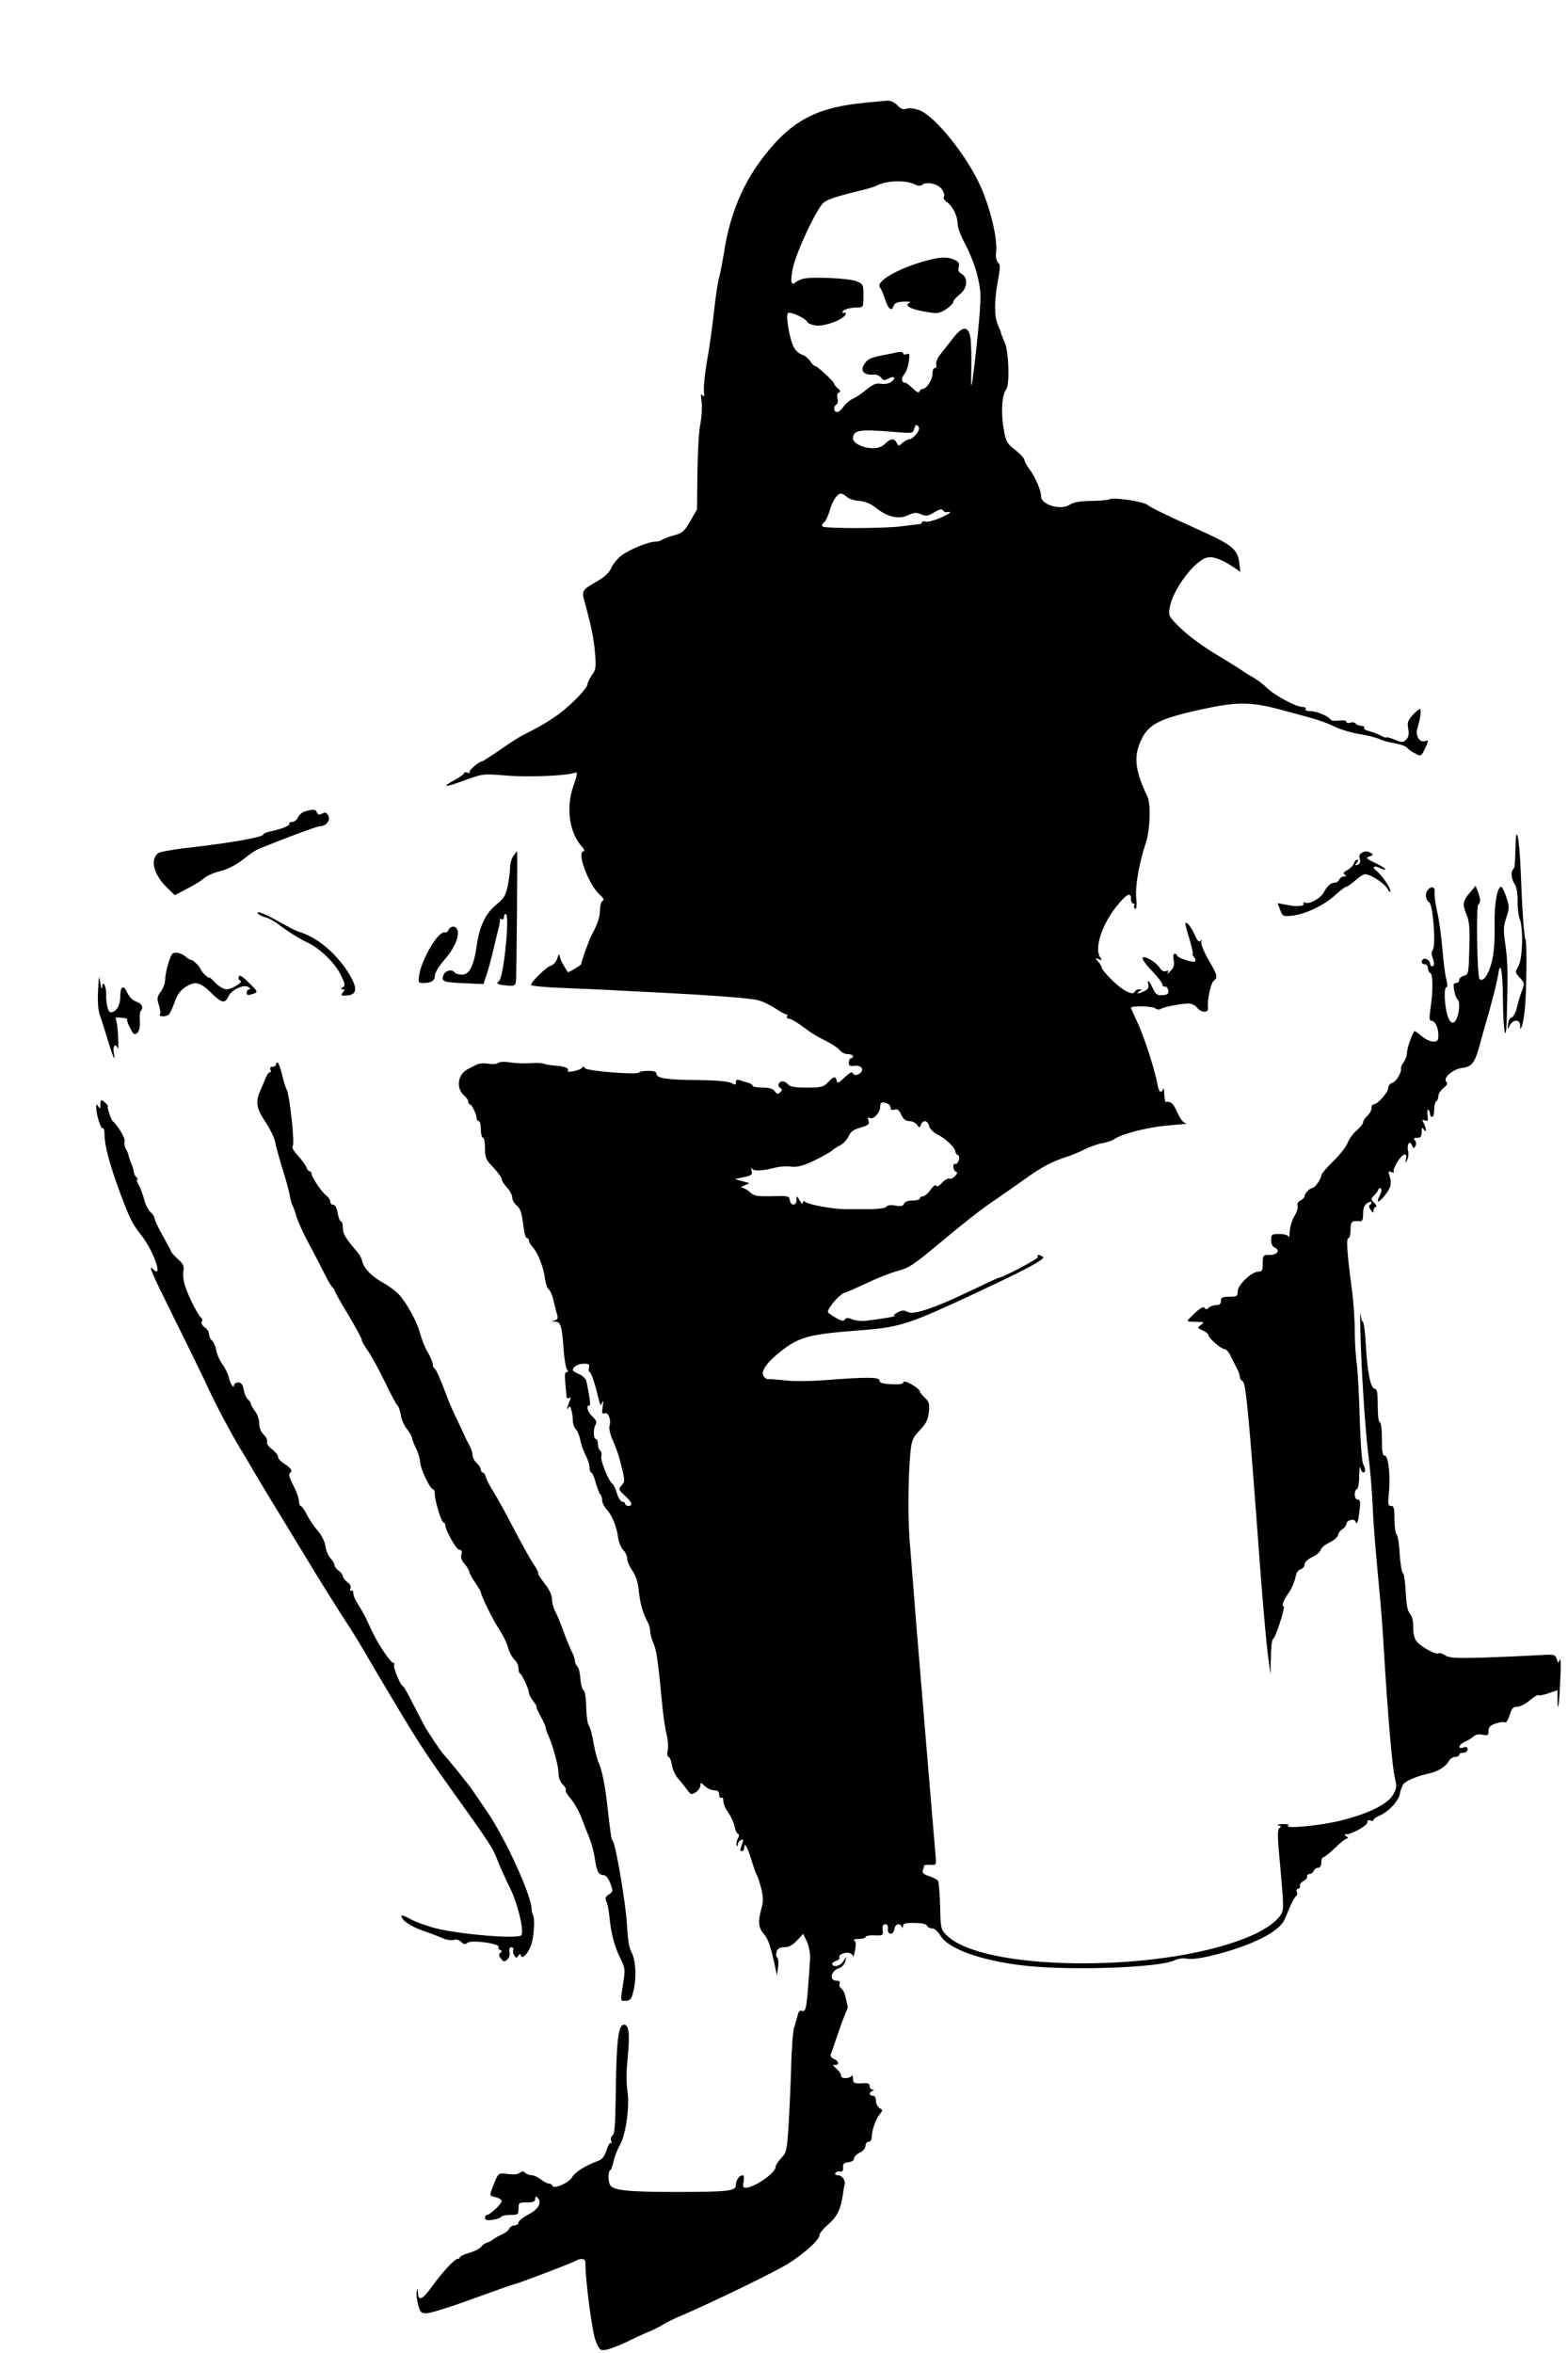 <?xml version="1.0" standalone="no"?>
<!DOCTYPE svg PUBLIC "-//W3C//DTD SVG 20010904//EN"
 "http://www.w3.org/TR/2001/REC-SVG-20010904/DTD/svg10.dtd">
<svg version="1.0" xmlns="http://www.w3.org/2000/svg"
 width="750pt" height="1125pt" viewBox="0 0 750 1125"
 preserveAspectRatio="xMidYMid meet">
<g transform="translate(0,1125) scale(0.1,-0.1)"
fill="#000000" stroke="none">
<path d="M4140 10759 c-227 -21 -347 -82 -475 -242 -112 -140 -175 -291 -204
-487 -7 -41 -16 -88 -21 -105 -5 -16 -17 -91 -25 -165 -8 -74 -23 -182 -34
-240 -10 -58 -16 -121 -14 -140 2 -26 1 -31 -7 -20 -8 11 -9 2 -4 -32 3 -26 0
-73 -6 -104 -7 -31 -13 -136 -14 -233 l-2 -176 -32 -56 c-29 -50 -38 -58 -80
-69 -26 -7 -51 -17 -57 -21 -5 -5 -19 -9 -32 -9 -32 0 -122 -37 -162 -67 -18
-14 -39 -40 -47 -58 -9 -21 -30 -42 -61 -60 -82 -47 -82 -48 -65 -108 31 -115
41 -163 48 -238 6 -69 4 -81 -15 -107 -11 -17 -21 -36 -21 -44 -1 -19 -77 -98
-140 -144 -50 -36 -84 -56 -175 -102 -16 -9 -64 -39 -106 -69 -42 -29 -80 -53
-83 -53 -14 0 -65 -44 -60 -51 3 -5 -2 -6 -10 -3 -9 3 -16 2 -16 -2 0 -5 -20
-20 -45 -33 -25 -13 -43 -26 -41 -28 3 -3 43 9 90 27 86 31 86 31 199 22 100
-9 286 -1 325 13 16 6 15 -5 -5 -62 -37 -103 -20 -225 40 -290 11 -13 15 -23
9 -23 -36 0 23 -160 77 -208 18 -16 22 -25 14 -28 -7 -3 -13 -23 -13 -43 0
-34 -12 -71 -42 -125 -11 -21 -49 -129 -48 -135 2 -4 -62 -43 -64 -39 -28 44
-34 57 -38 73 -4 17 -6 16 -12 -7 -5 -15 -18 -30 -29 -34 -23 -6 -97 -78 -97
-93 0 -5 73 -12 163 -15 89 -4 198 -8 242 -11 44 -2 132 -7 195 -10 259 -13
447 -27 485 -37 22 -5 59 -23 83 -39 24 -16 48 -29 53 -29 6 0 7 -4 4 -10 -3
-5 0 -10 8 -10 8 0 34 -15 58 -32 53 -40 71 -50 129 -80 25 -13 51 -31 58 -40
7 -10 24 -18 38 -18 13 0 24 -4 24 -10 0 -5 -4 -10 -10 -10 -5 0 -10 -9 -10
-20 0 -15 5 -19 23 -16 30 5 51 -12 36 -30 -14 -17 -36 -18 -41 -3 -2 7 -19
-4 -38 -22 -29 -28 -35 -31 -38 -16 -5 23 -14 22 -42 -8 -21 -22 -31 -25 -101
-25 -56 0 -80 4 -89 15 -7 8 -18 15 -26 15 -19 0 -28 -21 -13 -31 11 -7 12
-10 1 -21 -11 -11 -16 -10 -26 5 -9 12 -27 17 -60 17 -25 0 -46 4 -46 9 0 5
-11 12 -24 15 -13 3 -31 9 -40 12 -11 4 -16 1 -16 -10 0 -14 -3 -15 -22 -4
-15 8 -69 13 -158 14 -151 1 -200 9 -200 30 0 10 -12 14 -39 14 -22 0 -42 -3
-45 -8 -7 -12 -249 7 -258 21 -6 9 -10 9 -15 1 -9 -12 -75 -25 -67 -13 7 12
-15 21 -61 24 -24 2 -48 6 -53 9 -6 3 -33 5 -60 3 -28 -2 -72 -1 -99 3 -29 5
-53 4 -60 -2 -7 -6 -28 -7 -47 -4 -21 4 -45 2 -58 -5 -13 -7 -30 -15 -37 -19
-52 -24 -62 -92 -21 -128 11 -9 20 -22 20 -29 0 -7 3 -13 8 -13 8 0 32 -49 32
-67 0 -7 5 -13 10 -13 6 0 10 -18 10 -40 0 -22 5 -40 10 -40 6 0 10 -22 10
-50 0 -45 4 -55 40 -92 22 -24 40 -49 40 -56 0 -7 11 -25 25 -40 14 -15 25
-36 25 -47 0 -11 9 -28 20 -37 20 -18 25 -32 35 -110 3 -27 10 -48 16 -48 5 0
9 -5 9 -12 0 -6 9 -21 19 -32 24 -26 52 -97 58 -151 3 -22 11 -44 18 -50 7 -5
18 -30 23 -55 6 -25 14 -55 17 -67 5 -16 2 -22 -12 -26 -15 -4 -15 -5 3 -6 26
-1 32 -21 40 -136 3 -44 11 -86 16 -92 7 -9 7 -13 -2 -13 -8 0 -10 -15 -6 -52
3 -29 5 -59 6 -66 0 -7 5 -10 12 -6 8 5 9 2 5 -9 -16 -40 -19 -52 -9 -39 7 11
11 8 15 -10 4 -12 7 -35 7 -50 0 -15 6 -33 14 -41 8 -8 18 -31 21 -51 4 -20
16 -53 26 -73 11 -21 19 -48 19 -60 0 -13 4 -23 8 -23 5 0 15 -23 22 -51 8
-27 18 -52 22 -55 4 -3 8 -15 8 -26 0 -12 10 -32 22 -45 26 -28 48 -83 55
-137 3 -21 14 -47 24 -57 11 -11 19 -29 19 -41 0 -12 11 -38 25 -58 17 -25 27
-55 31 -100 6 -59 19 -103 45 -152 5 -10 9 -27 9 -38 0 -11 7 -37 16 -58 15
-35 21 -76 43 -307 5 -49 14 -108 20 -130 6 -22 8 -55 5 -72 -4 -19 -2 -33 4
-33 5 0 12 -17 16 -38 3 -22 16 -50 28 -64 13 -14 32 -38 43 -53 19 -26 22
-27 43 -14 12 8 22 22 22 32 0 16 2 16 22 -3 12 -11 32 -20 45 -20 17 0 23 -6
23 -21 0 -11 5 -17 10 -14 6 3 10 -4 10 -15 0 -12 8 -34 18 -48 21 -30 33 -58
39 -87 2 -11 8 -21 13 -23 6 -2 6 -11 -1 -23 -6 -11 -8 -25 -5 -32 2 -7 5 -5
5 4 1 9 8 19 16 22 11 5 12 1 5 -19 -12 -32 -12 -34 0 -34 6 0 10 8 10 17 0
29 16 1 35 -62 10 -33 21 -64 25 -70 4 -5 13 -34 21 -63 10 -42 11 -62 1 -97
-17 -65 -15 -90 12 -122 21 -25 33 -59 55 -163 l7 -35 6 40 c3 22 1 43 -5 46
-5 4 -6 16 -2 28 5 15 15 21 37 21 21 0 39 10 60 32 l30 32 18 -38 c10 -22 16
-56 15 -80 -16 -240 -18 -258 -40 -250 -9 4 -16 -4 -20 -23 -4 -15 -11 -41
-17 -58 -5 -16 -12 -106 -14 -200 -3 -93 -9 -221 -13 -283 -7 -103 -10 -115
-34 -140 -15 -16 -27 -34 -27 -42 0 -29 -102 -100 -144 -100 -12 0 -14 7 -9
30 3 17 1 30 -4 30 -16 0 -33 -23 -33 -46 0 -30 -33 -34 -295 -34 -222 0 -291
8 -306 32 -11 17 -11 65 0 72 5 3 12 23 16 43 4 21 18 56 31 79 26 45 46 176
36 249 -7 56 -7 87 2 187 9 96 3 138 -19 138 -28 0 -37 -78 -40 -348 -2 -130
-5 -176 -15 -182 -7 -4 -10 -15 -7 -25 4 -9 3 -14 -2 -11 -4 3 -13 -13 -20
-35 -9 -28 -20 -43 -39 -50 -64 -24 -110 -53 -125 -78 -17 -29 -89 -59 -95
-41 -2 6 -9 10 -16 10 -8 0 -25 9 -39 20 -14 11 -34 20 -44 20 -10 0 -24 5
-31 12 -8 8 -15 8 -25 0 -9 -8 -31 -10 -58 -6 -48 6 -46 8 -78 -78 -9 -25 -8
-27 20 -33 16 -4 29 -12 29 -19 0 -13 -57 -66 -71 -66 -5 0 -9 -6 -9 -14 0
-11 9 -13 38 -9 20 3 39 10 40 15 2 4 21 8 43 8 37 0 39 2 39 30 0 28 2 30 40
30 31 0 40 4 40 17 0 12 3 14 11 6 23 -23 5 -56 -44 -81 -26 -14 -47 -31 -47
-38 0 -8 -9 -14 -19 -14 -10 0 -21 -7 -25 -15 -3 -8 -18 -21 -33 -27 -15 -7
-35 -17 -43 -24 -8 -7 -22 -14 -30 -16 -8 -2 -21 -10 -27 -19 -7 -9 -33 -23
-58 -30 -25 -7 -45 -17 -45 -21 0 -4 -5 -8 -11 -8 -14 0 -74 -64 -124 -134
-44 -61 -64 -70 -66 -28 -1 22 -3 23 -6 5 -2 -12 1 -40 7 -62 10 -37 14 -41
41 -41 17 0 117 31 223 70 105 38 195 70 199 70 10 0 268 98 289 110 27 15 48
12 48 -7 0 -88 33 -339 50 -377 18 -44 21 -45 52 -40 18 4 62 21 98 38 36 18
81 39 100 46 19 8 51 23 70 35 19 12 60 32 90 44 123 53 354 163 484 233 79
43 176 126 176 152 0 8 17 29 37 47 51 44 65 74 78 169 1 8 4 20 5 25 6 19
-12 45 -32 45 -10 0 -16 5 -13 10 4 6 14 9 23 8 12 -2 16 3 15 19 -2 17 3 22
25 25 16 2 27 9 27 18 0 8 12 21 28 28 16 8 27 21 27 33 0 10 7 19 15 19 9 0
15 9 15 24 0 32 20 87 39 109 14 17 14 19 -2 28 -9 6 -17 21 -17 34 0 16 -6
25 -15 25 -18 0 -20 16 -2 23 10 4 10 6 0 6 -7 1 -13 8 -13 17 0 11 -8 15 -27
14 -47 -3 -53 -1 -53 23 0 12 -4 17 -8 11 -10 -14 -52 -13 -49 2 1 7 -9 22
-23 34 -14 13 -19 20 -10 18 24 -5 25 16 1 27 -12 5 -20 14 -18 20 2 5 19 55
38 110 19 55 37 102 40 105 3 3 5 12 3 20 -2 8 -7 29 -10 45 -4 17 -13 33 -20
38 -7 4 -11 14 -8 22 4 10 0 15 -15 15 -34 0 -28 45 8 58 17 6 30 19 34 33 l6
24 -16 -23 c-8 -12 -24 -22 -34 -22 -25 0 -24 17 1 25 11 4 18 10 15 15 -8 13
25 28 46 23 11 -3 20 -10 20 -17 1 -6 5 7 9 29 5 27 4 42 -4 47 -6 4 4 8 22 8
17 0 32 4 32 9 0 5 19 9 43 8 40 -2 42 -1 39 26 -2 19 2 27 13 27 9 0 14 -8
12 -22 -3 -31 27 -31 31 -1 4 25 27 31 35 11 4 -9 6 -7 6 3 1 13 12 16 56 15
34 0 56 -5 59 -13 3 -7 14 -13 25 -13 11 0 27 -14 39 -34 39 -66 205 -124 421
-146 225 -22 627 -7 698 27 20 9 43 12 62 8 17 -4 64 2 113 14 188 45 326 113
352 173 8 18 22 50 30 70 9 20 21 40 26 43 5 3 7 12 3 20 -3 8 0 15 7 15 6 0
10 6 8 12 -3 7 5 18 16 24 12 6 20 16 18 22 -1 7 4 12 12 12 8 0 16 7 20 15 3
8 12 15 21 15 9 0 15 9 15 25 0 14 4 25 10 25 5 0 30 20 56 45 25 25 51 45 57
45 7 0 6 4 -3 10 -11 7 -11 10 -2 10 28 0 102 41 102 56 0 10 6 14 15 10 8 -3
15 -2 15 3 0 5 13 14 30 21 42 18 89 68 96 104 3 17 11 38 17 46 14 17 65 38
119 50 45 9 83 33 98 60 6 11 20 20 30 20 11 0 20 5 20 10 0 6 9 10 20 10 11
0 20 7 20 16 0 11 -6 14 -20 9 -30 -10 -24 14 8 28 15 6 33 18 41 25 9 9 25
12 43 8 24 -5 28 -3 28 18 0 19 8 27 35 36 19 6 39 9 44 5 6 -3 15 13 22 35
10 33 17 40 37 40 13 0 40 14 59 30 19 17 38 28 43 25 4 -3 26 2 49 10 l41 14
0 -41 c0 -80 8 -32 13 87 4 66 3 111 -2 100 -8 -19 -8 -19 -15 3 -8 23 -10 23
-94 18 -48 -3 -161 -8 -252 -11 -139 -4 -169 -2 -188 11 -12 8 -26 13 -32 9
-11 -7 -76 27 -101 54 -13 14 -19 35 -19 70 0 32 -6 55 -16 66 -11 11 -17 40
-20 102 -2 47 -8 89 -14 93 -5 3 -12 44 -15 90 -2 46 -9 88 -15 94 -5 5 -10
38 -10 73 0 52 -3 63 -16 63 -15 0 -16 8 -11 60 9 82 -2 180 -19 180 -11 0
-14 19 -14 80 0 47 -4 80 -10 80 -6 0 -10 33 -10 80 0 62 -3 80 -14 80 -20 0
-36 81 -43 212 -3 60 -10 108 -14 108 -4 0 -9 17 -11 38 -2 20 -3 -17 -1 -83
5 -191 23 -471 38 -590 8 -60 17 -164 20 -230 5 -113 11 -187 35 -443 6 -59
15 -181 20 -272 18 -296 39 -544 51 -596 11 -47 10 -55 -9 -87 -28 -45 -117
-88 -247 -121 -94 -24 -280 -42 -253 -24 8 4 -3 7 -27 7 -22 -1 -31 -4 -21 -6
14 -4 16 -7 6 -13 -11 -7 -10 -43 5 -199 16 -178 16 -193 1 -216 -26 -40 -91
-82 -178 -115 -427 -165 -1257 -153 -1423 20 -25 26 -26 33 -28 136 -2 60 -6
114 -10 121 -4 6 -23 17 -43 23 -25 8 -34 16 -30 27 3 8 6 18 6 22 0 4 13 6
30 5 29 -2 29 -2 25 45 -2 25 -16 186 -30 356 -14 171 -32 387 -40 480 -13
151 -24 291 -54 670 -9 113 -7 310 4 424 6 56 11 68 45 103 30 32 39 50 43 87
4 39 1 49 -19 68 -13 12 -24 26 -24 30 0 9 -34 34 -62 45 -10 4 -18 3 -18 -3
0 -6 -23 -9 -57 -7 -40 2 -57 7 -56 16 4 19 -61 19 -266 3 -66 -5 -146 -6
-183 -1 -37 4 -74 7 -84 6 -9 0 -20 8 -24 20 -9 24 26 69 95 121 83 63 134 75
375 93 171 13 222 28 455 135 308 142 430 205 414 216 -19 12 -32 11 -24 -1 4
-7 -171 -100 -190 -100 -2 0 -65 -29 -138 -64 -171 -82 -271 -115 -297 -98
-15 9 -25 8 -47 -3 -16 -9 -22 -15 -13 -16 15 -2 -78 -17 -140 -24 -19 -2 -48
1 -63 7 -22 9 -31 8 -36 -1 -6 -9 -17 -7 -44 9 -21 12 -37 24 -37 27 0 22 62
92 83 93 4 0 49 20 100 44 50 24 118 51 149 59 56 15 72 25 207 137 111 93
204 166 262 204 30 20 92 64 139 97 86 62 133 86 205 109 22 7 60 23 86 36 25
12 63 26 85 29 21 4 44 12 50 16 34 27 167 61 264 68 58 5 96 9 85 10 -14 1
-27 17 -43 51 -20 45 -31 55 -54 51 -5 0 -8 16 -9 37 0 20 -3 31 -6 25 -9 -24
-21 -13 -27 25 -12 66 -66 235 -97 297 -16 34 -29 63 -29 67 0 10 103 8 116
-3 7 -6 19 -7 26 -3 15 10 94 25 130 26 17 1 35 -8 46 -22 20 -24 55 -22 50 2
-5 28 13 117 27 128 21 18 20 25 -25 102 -23 40 -37 76 -34 86 4 12 3 13 -3 4
-7 -9 -15 -2 -28 28 -18 41 -45 72 -45 52 0 -6 9 -39 20 -73 10 -35 17 -65 15
-68 -3 -2 0 -10 7 -18 6 -7 8 -16 4 -20 -8 -8 -86 18 -86 29 0 4 -5 8 -11 8
-7 0 -9 -11 -5 -31 4 -23 1 -35 -16 -52 -11 -12 -17 -16 -13 -8 6 11 4 13 -8
8 -10 -4 -21 2 -30 16 -19 29 -74 60 -82 48 -3 -6 17 -34 45 -63 27 -28 50
-58 50 -65 0 -7 6 -12 12 -10 7 1 14 -7 16 -18 2 -17 -3 -21 -27 -23 -25 -2
-33 3 -47 33 -18 38 -29 47 -21 16 3 -13 -3 -22 -20 -30 -29 -14 -43 -14 -23
-1 13 8 13 10 -2 10 -9 0 -18 -5 -20 -11 -7 -21 -56 3 -107 53 -28 27 -51 55
-51 61 0 6 -8 19 -17 29 -16 18 -16 18 3 12 15 -6 17 -5 8 7 -32 40 6 159 78
247 49 61 68 69 68 31 0 -10 5 -19 11 -19 5 0 8 -4 4 -9 -3 -5 -1 -12 5 -16 6
-4 8 13 5 49 -6 59 14 173 47 270 19 60 23 181 7 216 -58 122 -67 187 -35 262
36 85 86 111 296 157 160 35 230 36 360 2 189 -50 219 -59 273 -85 29 -14 83
-30 121 -36 38 -6 80 -17 95 -24 14 -7 47 -16 73 -20 25 -4 52 -13 58 -21 7
-8 25 -21 40 -28 27 -14 28 -13 44 20 20 41 20 47 2 40 -25 -10 -47 26 -37 59
15 47 21 94 12 94 -4 0 -20 -14 -35 -30 -22 -25 -26 -37 -20 -65 4 -25 2 -39
-10 -51 -15 -15 -20 -15 -56 0 -22 9 -40 13 -40 10 0 -3 -12 2 -27 10 -16 8
-41 17 -56 21 -15 3 -25 10 -22 15 3 6 -3 10 -14 10 -11 0 -23 5 -26 10 -4 6
-15 8 -26 5 -10 -4 -19 -2 -19 4 0 6 -15 8 -34 6 -19 -3 -38 -1 -41 4 -10 17
-67 41 -97 41 -17 0 -27 4 -23 10 3 6 -3 10 -15 10 -30 0 -130 53 -170 91 -19
19 -50 42 -69 52 -18 10 -38 22 -45 28 -6 5 -62 40 -125 78 -66 39 -139 93
-173 127 -58 56 -60 60 -53 98 13 85 117 224 178 240 29 7 69 -7 126 -45 l34
-23 -6 48 c-9 63 -36 83 -217 164 -127 57 -207 96 -221 108 -18 16 -164 38
-182 27 -6 -4 -46 -8 -89 -8 -55 -1 -84 -6 -103 -19 -41 -27 -135 1 -135 40 0
29 -27 92 -56 131 -13 17 -24 38 -24 45 -1 7 -20 28 -44 47 -41 32 -45 39 -56
106 -13 75 -7 160 13 183 17 22 13 179 -7 224 -9 21 -17 41 -18 45 0 5 -8 24
-16 43 -17 40 -16 115 2 213 11 57 11 71 0 82 -9 8 -12 28 -9 56 6 60 -28 203
-73 304 -65 149 -222 344 -297 369 -22 8 -48 11 -60 6 -15 -5 -26 -1 -42 16
-12 13 -32 23 -45 23 -13 -1 -61 -5 -108 -10z m237 -391 c15 -8 26 -8 35 -1
21 17 77 3 94 -23 9 -13 13 -28 9 -34 -4 -7 2 -18 14 -26 28 -20 51 -66 51
-102 0 -16 14 -56 31 -88 49 -91 78 -190 79 -264 0 -60 -20 -266 -39 -400 -6
-42 -7 -27 -5 60 1 63 -1 131 -5 150 -10 52 -38 51 -81 -5 -19 -25 -45 -57
-57 -73 -21 -24 -28 -43 -24 -64 0 -5 -4 -8 -9 -8 -6 0 -10 -13 -10 -28 0 -29
-29 -72 -48 -72 -6 0 -12 -5 -14 -12 -3 -8 -14 -3 -32 15 -15 15 -31 27 -36
27 -18 0 -21 22 -5 40 9 10 19 38 22 61 5 37 4 41 -10 36 -10 -4 -17 -2 -17 4
0 6 -11 8 -27 5 -16 -4 -39 -8 -53 -11 -69 -13 -85 -19 -100 -38 -31 -37 -11
-63 44 -58 10 0 24 -6 31 -15 10 -14 15 -14 34 -4 29 15 40 4 15 -15 -12 -9
-31 -13 -50 -10 -24 4 -38 -2 -70 -28 -21 -18 -51 -38 -66 -44 -15 -7 -34 -24
-44 -38 -9 -14 -23 -25 -30 -25 -17 0 -19 26 -3 36 6 3 8 17 5 29 -4 14 -1 25
7 29 9 3 7 9 -5 19 -10 8 -18 18 -18 22 0 10 -81 85 -91 85 -5 0 -16 11 -24
24 -9 13 -26 27 -38 30 -12 3 -30 18 -39 34 -20 34 -41 153 -29 165 10 10 87
-26 93 -43 2 -6 19 -13 39 -16 40 -7 134 28 143 52 3 9 1 12 -4 9 -6 -3 -10
-2 -10 3 0 11 34 22 73 22 26 0 27 2 27 56 0 53 -1 56 -33 69 -35 15 -214 23
-256 12 -12 -3 -29 -11 -36 -17 -21 -18 -26 3 -13 66 15 77 119 298 151 318
24 16 73 31 177 56 30 7 62 17 70 21 47 26 140 30 187 7z m7 -1192 c-11 -14
-25 -26 -33 -26 -8 0 -23 -8 -34 -17 -18 -17 -19 -17 -28 0 -13 23 -28 22 -56
-5 -17 -16 -35 -22 -64 -21 -44 2 -89 25 -89 46 1 41 28 46 196 32 90 -8 91
-7 97 16 5 18 9 21 18 12 8 -8 7 -18 -7 -37z m-333 -302 c10 -9 37 -18 60 -19
28 -3 54 -13 79 -33 54 -44 109 -57 154 -35 29 13 40 14 62 4 22 -10 32 -9 62
9 24 15 37 18 42 10 4 -6 11 -10 16 -9 32 6 21 -5 -26 -26 -30 -13 -63 -22
-72 -19 -10 3 -18 2 -18 -3 0 -5 -8 -9 -17 -10 -10 0 -45 -5 -78 -9 -74 -11
-371 -12 -381 -1 -4 4 -1 13 8 20 8 6 20 32 27 57 13 46 36 80 54 80 6 0 18
-7 28 -16z m193 -2900 c9 -3 16 -13 16 -21 0 -10 6 -12 19 -8 14 4 22 -2 32
-25 10 -21 21 -30 38 -30 13 0 30 -8 37 -17 12 -17 13 -17 19 0 10 24 32 21
39 -6 3 -14 21 -32 43 -43 40 -20 82 -62 83 -81 0 -6 5 -13 11 -15 7 -2 9 -13
5 -26 -4 -12 -12 -20 -17 -17 -5 4 -9 -3 -9 -14 0 -10 6 -21 12 -23 9 -3 8 -9
-5 -22 -9 -9 -21 -14 -27 -11 -5 3 -21 -6 -34 -20 -15 -16 -26 -21 -28 -14 -2
7 -14 -1 -27 -19 -12 -18 -29 -32 -37 -32 -8 0 -14 -4 -14 -10 0 -5 -16 -10
-35 -10 -23 0 -38 -6 -41 -15 -5 -12 -15 -14 -41 -9 -23 4 -38 2 -42 -5 -5 -7
-36 -12 -82 -12 -41 0 -94 0 -119 0 -55 0 -170 21 -187 34 -9 6 -13 5 -13 -4
-1 -8 -7 -3 -15 11 -14 25 -14 25 -15 3 0 -29 -28 -30 -32 -1 -3 20 -8 21 -85
19 -71 -2 -85 1 -105 18 -12 12 -29 21 -37 22 -9 0 -5 5 9 11 l25 11 -35 10
-35 10 43 9 c38 8 42 12 37 31 -4 14 -3 18 3 9 8 -13 51 -10 117 7 17 4 48 6
69 3 30 -3 55 3 110 29 39 19 77 40 84 47 8 7 26 19 42 27 15 8 32 27 39 42 9
22 23 32 57 42 38 11 44 16 38 33 -4 14 -3 18 6 13 16 -10 50 24 50 52 0 24 7
27 34 17z m-1427 -1264 c-3 -11 -1 -20 3 -20 8 0 25 -52 45 -135 7 -27 8 -28
16 -10 6 13 6 7 2 -19 -5 -33 -3 -38 10 -33 17 6 32 -33 22 -62 -3 -10 4 -40
16 -67 12 -27 26 -65 31 -84 29 -110 29 -112 11 -132 -16 -18 -15 -20 15 -48
35 -31 41 -50 17 -50 -8 0 -15 5 -15 10 0 6 -6 10 -13 10 -8 0 -19 18 -26 40
-6 21 -16 42 -21 45 -18 11 -59 112 -54 132 3 11 1 24 -5 27 -6 4 -11 18 -11
32 0 13 -4 24 -10 24 -12 0 -13 50 -1 69 7 11 3 21 -15 38 -23 22 -33 53 -15
53 7 0 4 28 -14 116 -3 12 -18 27 -35 34 -16 7 -30 15 -30 19 0 16 26 31 53
31 24 0 28 -3 24 -20z"/>
<path d="M4432 10004 c-132 -35 -246 -100 -223 -128 5 -6 16 -31 24 -56 16
-49 32 -61 41 -33 5 14 17 19 49 21 23 0 36 -1 30 -4 -35 -15 7 -36 96 -48 36
-6 50 -2 77 16 19 13 34 28 34 35 0 7 14 22 30 35 37 27 42 81 10 98 -14 8
-19 17 -14 34 4 17 -1 25 -21 34 -33 15 -67 14 -133 -4z"/>
<path d="M1460 7371 c-14 -4 -29 -17 -35 -29 -5 -12 -18 -22 -28 -22 -10 0
-16 -4 -13 -8 5 -9 -37 -26 -91 -37 -18 -4 -33 -10 -33 -14 0 -14 -161 -42
-368 -65 -67 -8 -128 -19 -136 -25 -39 -33 -21 -102 42 -164 l38 -37 59 31
c33 17 69 39 81 50 11 11 46 26 77 34 37 9 76 30 110 56 28 23 61 45 72 49
133 55 283 110 296 110 29 0 51 28 39 51 -9 15 -15 17 -29 9 -14 -7 -20 -6
-25 5 -6 16 -16 17 -56 6z"/>
<path d="M7249 7200 c-3 -92 -3 -97 -11 -106 -13 -12 -9 -48 7 -71 9 -13 14
-42 14 -80 -1 -32 4 -71 10 -86 18 -46 14 -190 -6 -226 -17 -29 -17 -30 7 -56
22 -24 23 -28 11 -58 -7 -18 -18 -53 -24 -79 -6 -28 -18 -50 -27 -53 -9 -3
-16 -17 -17 -32 -2 -27 -1 -27 9 -5 6 12 19 22 30 22 12 0 18 -8 19 -22 0 -22
1 -22 9 -3 4 11 11 50 14 85 8 76 10 316 3 327 -7 12 -16 137 -23 323 -6 166
-23 243 -25 120z"/>
<path d="M2456 7158 c-9 -12 -16 -36 -16 -54 0 -17 -5 -56 -11 -87 -10 -49
-18 -62 -55 -92 -52 -43 -81 -104 -94 -198 -14 -97 -35 -137 -71 -137 -15 0
-31 5 -34 10 -11 18 -45 11 -54 -12 -12 -31 -1 -35 102 -39 l89 -4 14 40 c8
22 23 78 34 125 11 47 23 96 27 110 3 14 5 29 4 33 -1 5 3 6 9 2 5 -3 10 1 10
9 0 9 4 16 9 16 21 0 -10 -307 -33 -322 -16 -11 -5 -16 39 -20 36 -3 40 -1 43
22 3 29 8 620 5 620 -1 0 -9 -10 -17 -22z"/>
<path d="M6511 7171 c-8 -5 -11 -16 -7 -29 5 -13 1 -22 -10 -26 -14 -5 -15 -4
-4 9 8 9 8 15 2 15 -6 0 -13 -8 -16 -18 -4 -11 -18 -25 -31 -32 -19 -10 -22
-16 -13 -22 10 -6 9 -8 -3 -8 -9 0 -19 -7 -23 -15 -3 -8 -13 -15 -21 -15 -19
0 -37 -16 -54 -48 -14 -26 -67 -56 -87 -48 -9 3 -12 1 -9 -4 3 -6 -4 -11 -17
-11 -29 -2 -27 -2 -70 6 l-37 7 12 -32 c11 -31 14 -32 57 -28 62 6 154 50 206
98 24 22 48 40 53 40 5 0 25 14 43 30 18 17 39 30 48 30 27 0 94 -45 107 -70
8 -15 13 -19 13 -9 0 17 -42 77 -67 96 -23 17 -10 27 17 13 12 -6 24 -9 27 -7
2 3 -19 17 -47 30 -46 22 -49 26 -30 32 18 6 20 9 9 16 -18 11 -30 11 -48 0z"/>
<path d="M6832 6998 c-17 -17 -15 -49 4 -62 19 -14 33 -207 17 -228 -6 -8 -7
-21 -2 -33 11 -28 11 -45 -1 -45 -5 0 -10 6 -10 14 0 15 -24 28 -34 19 -11
-11 -6 -23 9 -23 8 0 15 -9 15 -19 0 -11 5 -21 11 -23 13 -4 14 -82 2 -165 -7
-49 -7 -63 3 -63 18 0 34 -33 34 -69 0 -26 -4 -31 -24 -31 -14 0 -38 11 -54
25 -17 14 -32 25 -35 25 -8 0 -37 -79 -37 -103 0 -12 -7 -32 -15 -44 -9 -12
-15 -26 -14 -30 5 -19 -23 -65 -41 -70 -11 -3 -20 -14 -20 -25 0 -21 -51 -78
-69 -78 -6 0 -11 -8 -11 -18 0 -11 -9 -27 -20 -37 -11 -10 -20 -24 -20 -31 0
-7 -13 -23 -29 -37 -17 -14 -37 -41 -45 -61 -8 -20 -40 -61 -71 -90 -30 -30
-55 -59 -55 -65 0 -17 -31 -61 -42 -61 -13 0 -38 -26 -38 -39 0 -6 -9 -15 -20
-21 -11 -6 -17 -16 -14 -25 4 -8 -3 -31 -15 -50 -12 -20 -21 -53 -22 -73 0
-20 -3 -31 -6 -24 -2 7 -22 12 -44 12 -36 0 -39 -2 -39 -29 0 -16 6 -31 15
-35 30 -11 17 -36 -20 -36 -34 0 -35 -1 -35 -40 0 -35 -3 -40 -22 -40 -33 -1
-98 -64 -98 -95 0 -22 -4 -25 -40 -25 -33 0 -40 -3 -40 -20 0 -14 -7 -20 -23
-20 -13 0 -29 -6 -35 -12 -10 -10 -15 -10 -20 -1 -5 8 -19 0 -45 -23 -20 -19
-37 -36 -37 -39 0 -3 19 -5 42 -5 38 0 40 -1 23 -14 -19 -14 -19 -15 8 -27 15
-7 27 -17 27 -22 0 -14 61 -67 77 -67 8 0 21 -15 29 -32 8 -18 22 -44 29 -58
8 -14 15 -32 15 -41 0 -9 6 -19 13 -22 16 -6 28 -128 83 -872 14 -192 32 -390
39 -440 l12 -90 2 82 c0 45 5 83 9 85 13 5 62 158 52 158 -12 0 -2 27 27 69
12 18 25 49 29 68 4 23 13 37 25 40 11 3 19 13 19 23 0 11 15 25 36 35 20 9
39 25 41 35 3 10 22 26 44 36 21 11 39 26 39 34 0 8 9 21 20 28 11 7 20 18 20
26 0 17 38 28 43 12 7 -20 14 -3 20 52 5 41 3 52 -8 52 -9 0 -15 10 -15 25 0
14 5 25 10 25 6 0 11 28 11 63 1 34 4 52 6 40 2 -13 9 -23 14 -23 12 0 11 17
-1 41 -6 11 -13 106 -16 212 -3 105 -9 225 -14 265 -6 40 -10 113 -10 162 0
49 -6 138 -14 197 -23 174 -28 243 -16 243 5 0 10 18 10 40 0 40 5 44 43 41
13 -2 17 6 17 36 0 27 6 42 20 51 11 7 20 8 20 3 0 -5 -4 -11 -9 -13 -5 -1 -3
-12 5 -22 12 -17 14 -18 14 -3 0 9 5 17 11 17 6 0 3 7 -5 16 -20 19 -20 22 -2
40 8 7 16 19 19 26 2 7 8 10 12 5 5 -4 2 -18 -5 -32 -21 -39 -6 -39 24 0 30
38 34 57 22 94 -7 21 -6 23 10 17 10 -4 15 -4 11 0 -10 10 34 84 51 84 9 0 11
-7 7 -22 -5 -20 -5 -21 5 -5 6 10 9 31 5 46 -7 32 9 51 19 24 6 -15 8 -15 16
-3 5 9 5 19 -2 27 -8 10 -5 13 11 13 16 0 21 6 21 28 0 21 2 24 10 12 14 -21
13 5 0 30 -9 16 -8 18 6 13 14 -5 16 -1 12 25 -2 17 -1 29 4 26 4 -3 8 -12 8
-20 0 -8 5 -14 10 -14 6 0 10 15 10 34 0 19 5 38 10 41 6 3 10 15 10 25 0 10
11 27 24 38 18 14 22 22 14 30 -18 18 32 61 76 66 45 6 59 23 80 96 8 30 30
109 49 175 19 66 38 143 42 170 12 83 23 26 24 -125 1 -146 15 -207 18 -82 6
213 5 274 -6 352 -11 74 -10 91 4 133 15 45 15 52 0 98 -9 27 -20 49 -24 49
-20 0 -34 -81 -32 -186 1 -78 -3 -131 -14 -175 -16 -61 -41 -96 -58 -80 -12
12 -17 350 -6 357 12 7 11 26 -2 61 l-11 28 -29 -35 c-33 -39 -35 -53 -13
-106 12 -29 15 -65 12 -160 -3 -118 -4 -123 -25 -129 -13 -3 -23 -12 -23 -20
0 -8 -7 -15 -15 -15 -13 0 -15 -7 -9 -37 4 -21 11 -39 15 -41 12 -5 11 -55 -1
-86 -15 -40 -36 -32 -49 18 -13 54 -15 126 -2 126 5 0 5 16 -1 38 -6 20 -14
87 -19 147 -5 61 -16 140 -25 177 -8 38 -14 78 -12 89 4 26 -12 35 -30 17z"/>
<path d="M1234 6882 c3 -5 18 -13 33 -17 16 -3 44 -19 63 -33 44 -34 108 -74
140 -88 55 -25 127 -92 156 -148 25 -48 27 -58 14 -66 -12 -8 -12 -10 -1 -10
11 0 11 -3 1 -15 -10 -12 -9 -15 8 -15 63 0 67 33 14 116 -61 93 -147 163
-232 189 -14 4 -54 25 -90 45 -69 40 -117 59 -106 42z"/>
<path d="M2146 6805 c-3 -9 -12 -15 -19 -13 -31 7 -109 -125 -122 -204 -5 -35
-4 -38 19 -38 39 0 56 11 56 35 0 14 20 47 49 80 48 55 73 118 56 145 -9 15
-32 12 -39 -5z"/>
<path d="M823 6688 c-13 -18 -33 -90 -33 -123 0 -15 -9 -40 -21 -56 -18 -25
-19 -34 -9 -64 6 -19 9 -39 5 -45 -7 -11 24 -13 41 -2 6 4 18 30 28 57 11 35
26 57 49 73 49 33 73 28 125 -23 51 -51 68 -55 84 -20 14 32 72 60 96 46 9 -6
11 -11 5 -11 -7 0 -13 -7 -13 -16 0 -11 6 -14 23 -8 34 10 33 11 -13 56 -31
31 -45 39 -48 28 -3 -8 1 -16 7 -18 18 -6 -39 -42 -66 -42 -13 0 -36 14 -53
31 -16 18 -30 29 -30 25 0 -3 -9 3 -20 14 -11 11 -20 22 -20 25 0 9 -35 45
-44 45 -5 0 -17 6 -25 14 -25 21 -57 28 -68 14z"/>
<path d="M469 6515 c-3 -54 0 -93 9 -120 8 -22 25 -76 38 -119 26 -85 38 -110
28 -58 -6 31 9 46 19 20 3 -7 4 16 2 52 -1 36 -6 72 -9 81 -6 13 -2 16 16 14
36 -4 38 -5 36 -12 -1 -5 6 -23 16 -41 14 -28 20 -31 32 -21 10 8 14 27 13 55
-2 24 0 46 4 50 15 16 6 36 -21 45 -17 6 -34 23 -43 42 -18 42 -34 33 -34 -21
0 -41 -20 -72 -46 -72 -12 0 -22 41 -21 80 2 42 -17 80 -19 40 -1 -14 -5 -5
-9 20 -6 41 -7 38 -11 -35z"/>
<path d="M1320 6160 c0 -5 -7 -10 -16 -10 -10 0 -14 -5 -10 -16 3 -8 2 -13 -2
-10 -4 2 -14 -10 -21 -27 -7 -18 -19 -46 -27 -64 -23 -51 -17 -84 26 -148 22
-33 43 -76 46 -95 3 -19 19 -75 34 -125 16 -49 32 -108 36 -130 3 -22 10 -44
14 -50 3 -5 12 -29 18 -52 7 -22 32 -79 57 -125 25 -45 59 -112 77 -148 18
-36 36 -66 41 -68 4 -2 7 -7 7 -11 0 -5 29 -57 65 -116 36 -60 65 -114 65
-120 0 -7 13 -30 28 -51 16 -21 52 -88 82 -149 29 -60 57 -113 62 -116 5 -3
11 -23 15 -45 3 -21 17 -52 30 -67 12 -16 23 -34 23 -40 1 -7 9 -30 20 -52 11
-22 19 -51 20 -66 0 -29 47 -129 61 -129 5 0 9 -11 9 -25 0 -32 32 -135 42
-135 4 0 8 -5 8 -11 0 -25 53 -119 67 -119 11 0 14 -6 10 -22 -4 -15 1 -30 14
-44 11 -12 21 -29 23 -37 1 -8 14 -33 29 -54 15 -22 27 -42 27 -46 0 -15 63
-143 90 -181 15 -23 34 -60 40 -84 7 -23 21 -49 32 -58 10 -10 18 -27 18 -40
0 -12 3 -24 8 -26 9 -4 42 -75 42 -92 0 -7 9 -25 21 -40 11 -14 18 -26 15 -26
-3 0 6 -20 19 -44 14 -25 25 -50 25 -56 0 -7 7 -26 15 -43 21 -47 48 -148 47
-180 -1 -16 8 -37 19 -48 11 -11 18 -23 15 -27 -3 -5 8 -24 24 -42 16 -19 39
-59 51 -90 11 -30 29 -75 39 -100 10 -25 21 -67 25 -95 9 -62 18 -80 41 -80
12 0 23 -14 33 -39 14 -38 14 -40 -7 -54 -17 -11 -19 -18 -12 -33 6 -10 12
-43 15 -74 7 -76 24 -141 52 -198 23 -46 24 -53 14 -117 -14 -90 -15 -88 13
-86 20 1 27 9 35 43 16 62 13 145 -6 184 -15 29 -19 55 -24 134 -6 108 -55
395 -69 405 -6 4 -10 34 -26 175 -9 84 -26 168 -40 196 -7 14 -18 57 -25 95
-6 38 -16 75 -22 83 -7 7 -12 47 -13 88 -1 46 -6 78 -13 82 -7 4 -13 29 -15
55 -1 25 -8 52 -14 58 -7 7 -12 19 -12 27 0 9 -7 29 -15 44 -8 16 -26 59 -39
95 -13 37 -31 81 -40 97 -9 17 -16 44 -16 60 0 19 -13 46 -35 74 -19 24 -33
46 -31 49 3 2 -8 24 -24 47 -16 24 -58 99 -93 167 -35 67 -78 146 -95 173 -18
28 -35 60 -38 73 -3 12 -10 22 -15 22 -5 0 -9 6 -9 13 0 8 -9 22 -20 32 -11
10 -20 28 -20 39 0 12 -7 32 -15 46 -8 14 -19 36 -25 50 -6 14 -24 52 -40 85
-16 33 -35 78 -43 100 -29 79 -52 130 -59 133 -5 2 -8 11 -8 19 0 9 -11 35
-24 58 -14 23 -30 64 -37 91 -14 54 -63 144 -102 186 -14 15 -47 40 -73 54
-56 31 -92 68 -101 102 -3 14 -12 32 -20 41 -61 72 -73 91 -73 120 0 17 -4 31
-9 31 -5 0 -12 18 -16 40 -4 25 -12 40 -21 40 -8 0 -14 6 -14 14 0 8 -8 21
-17 28 -23 16 -73 90 -73 106 0 7 -4 12 -9 12 -5 0 -12 8 -15 18 -4 10 -22 36
-41 57 -21 22 -31 41 -25 45 11 7 -14 243 -29 271 -5 9 -15 41 -22 72 -8 32
-17 57 -21 57 -5 0 -8 -4 -8 -10z"/>
<path d="M480 5968 c0 -19 -2 -20 -10 -8 -8 13 -10 12 -10 -3 0 -34 22 -107
31 -101 5 3 9 -11 9 -31 0 -50 23 -138 71 -269 48 -130 62 -158 104 -211 59
-73 108 -214 57 -163 -26 26 -8 -15 102 -237 63 -126 139 -282 169 -347 45
-95 119 -232 167 -308 5 -8 22 -37 38 -65 16 -27 79 -133 142 -235 62 -102
133 -219 158 -260 25 -41 77 -125 116 -186 85 -131 76 -117 171 -279 191 -323
226 -378 348 -549 202 -282 212 -297 237 -361 13 -33 41 -95 62 -137 35 -72
65 -198 52 -220 -12 -20 -283 2 -408 32 -43 11 -98 31 -122 44 -24 14 -44 21
-44 17 0 -21 41 -50 100 -71 36 -12 80 -29 98 -37 18 -8 41 -11 52 -8 12 4 26
0 36 -10 12 -12 19 -13 30 -4 19 16 160 -4 149 -21 -3 -5 1 -11 7 -13 10 -4
10 -8 1 -14 -8 -6 -8 -13 3 -27 11 -16 16 -17 29 -6 10 8 15 23 12 37 -3 15 1
23 9 23 7 0 11 -6 9 -12 -3 -7 0 -20 5 -28 8 -12 11 -13 19 -1 7 11 9 11 13 0
7 -22 44 24 53 67 11 51 13 116 4 129 -3 6 -6 17 -6 26 1 61 -122 333 -211
464 -68 100 -84 124 -97 139 -5 6 -22 27 -36 46 -15 19 -41 50 -57 69 -28 30
-50 61 -101 141 -9 14 -36 66 -61 115 -25 50 -48 92 -53 93 -13 6 -48 92 -42
102 3 6 1 10 -5 10 -5 0 -27 26 -47 57 -34 52 -47 78 -86 163 -7 14 -22 40
-34 59 -13 19 -23 42 -23 53 0 11 -4 16 -10 13 -6 -3 -7 1 -4 10 4 10 -1 22
-15 31 -11 8 -21 21 -21 27 0 7 -9 19 -20 27 -11 8 -20 20 -20 27 0 7 -8 21
-18 31 -11 11 -22 37 -25 59 -4 24 -19 54 -37 74 -17 19 -40 53 -52 77 -12 23
-25 42 -30 42 -4 0 -8 10 -8 22 0 13 -12 47 -27 76 -19 37 -24 55 -16 60 15 9
6 22 -29 45 -16 10 -28 24 -28 32 0 8 -13 24 -29 36 -17 13 -27 27 -24 36 3 8
-4 23 -16 34 -13 13 -21 32 -21 53 0 18 -9 45 -20 59 -11 14 -20 30 -20 35 0
5 -6 15 -14 21 -8 7 -17 27 -20 46 -5 26 -12 35 -26 35 -11 0 -20 -5 -20 -11
0 -22 -19 3 -25 34 -4 17 -18 46 -30 63 -13 17 -27 47 -30 67 -4 20 -13 41
-21 48 -8 6 -14 20 -14 30 0 10 -9 25 -21 33 -12 8 -18 19 -14 26 4 7 3 15 -2
19 -14 9 -60 99 -77 150 -8 24 -12 57 -9 73 5 24 0 35 -26 58 -17 16 -31 31
-31 34 0 2 -18 36 -40 75 -22 39 -40 77 -40 84 0 8 -9 22 -20 32 -11 10 -25
37 -30 59 -6 23 -17 53 -26 69 -8 15 -12 27 -8 27 5 0 3 5 -4 12 -7 7 -12 18
-12 24 0 7 -5 25 -12 41 -7 15 -12 33 -13 38 0 6 -6 20 -13 32 -7 12 -9 28 -6
37 5 12 -33 76 -57 96 -8 7 -29 70 -23 70 3 0 -1 7 -10 15 -20 21 -26 19 -26
-7z"/>
</g>
</svg>
